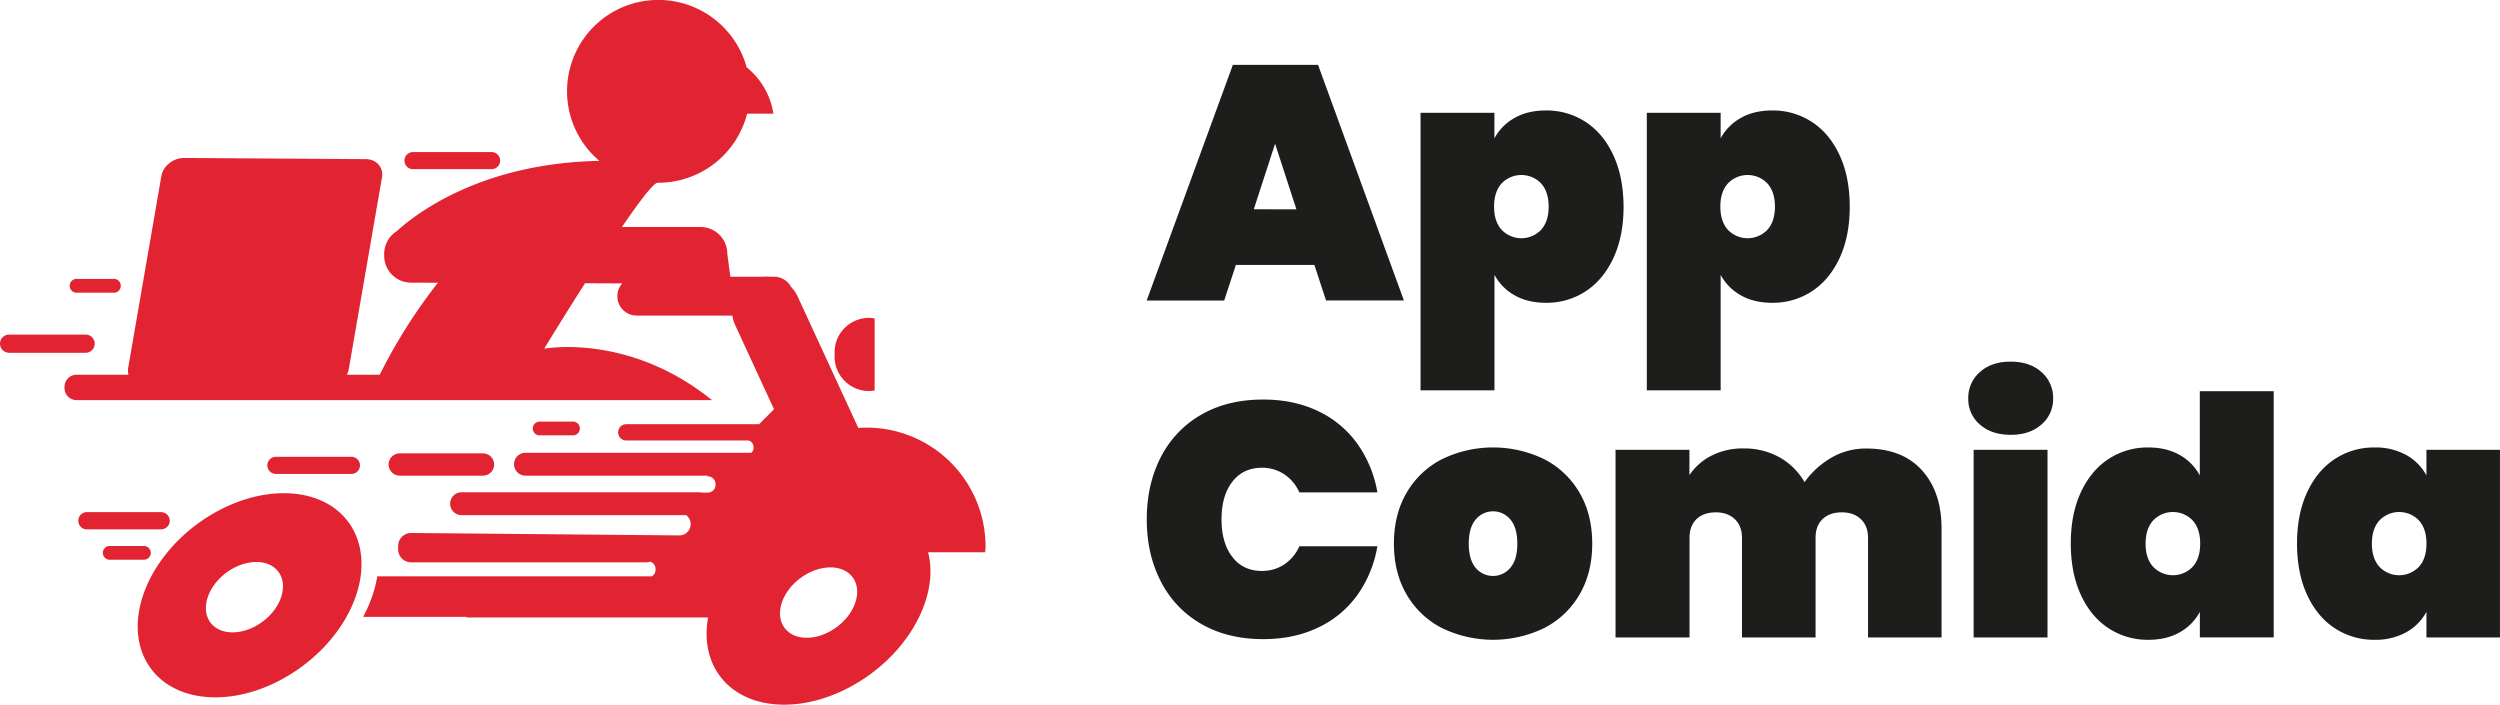 <svg id="Capa_1" data-name="Capa 1" xmlns="http://www.w3.org/2000/svg" viewBox="0 0 1441.97 406.44"><defs><style>.cls-1{fill:#e22331}</style></defs><path class="cls-1" d="M94.18 230.43a5.26 5.26 0 00-5.25-5.25H44.8a5.25 5.25 0 000 10.5h44.13a5.26 5.26 0 005.25-5.25z" transform="translate(-39.55 -32.2)"/><path class="cls-1" d="M608 347.44a68.59 68.59 0 00-68.59-68.59c-1.62 0-3.22.08-4.8.19l-35-75.86a19.75 19.75 0 00-3.77-5.46 11.22 11.22 0 00-9.84-5.92h-2.59a19.9 19.9 0 00-3.62 0h-19l-1.73-13.19a15.49 15.49 0 00-15.43-15.48h-45.36c9.47-13.87 17.47-24.52 20.34-25.52h.8a52.89 52.89 0 0051.06-39.84h15.18a42.89 42.89 0 00-15.44-26.76 52.88 52.88 0 00-50.8-38.85A52.64 52.64 0 00385.27 125c-68 1.24-105.86 30.49-116.88 40.54a15.51 15.51 0 00-7.25 13.09v1.11a15.5 15.5 0 0015.43 15.48l15.55.06a311.74 311.74 0 00-33.55 53.07h-19a11 11 0 001.14-3.18l19.17-110.67c1-5.74-3.21-10.47-9.35-10.51l-104.89-.68c-6.14 0-12 4.63-13 10.37l-19.15 110.65a9.21 9.21 0 00.17 4H83.75a7 7 0 00-7 6.95v.72a7 7 0 007 7h366.51c-48.43-39-96.86-29.66-96.86-29.66s10.74-17.62 23.58-37.76l21.47.08a11.15 11.15 0 008.39 18.56H462a19.28 19.28 0 001.62 5.54L486 268.25l-8.62 8.63H401a4.7 4.7 0 100 9.39h70.25a3.88 3.88 0 012.94 3.75v.48a3.83 3.83 0 01-1.29 2.86h-130a6.6 6.6 0 100 13.19h104.83l-.4.4h.51a4.44 4.44 0 014.42 4.43v.51a4.44 4.44 0 01-4.42 4.43h-3.67a6.41 6.41 0 00-1.46-.18H305.53a6.6 6.6 0 000 13.19h129.81a6.47 6.47 0 012.57 5.14v.07a6.49 6.49 0 01-6.48 6.48l-154.76-1.4a7.49 7.49 0 00-7.47 7.47v2a7.49 7.49 0 007.47 7.47H412.1a7.45 7.45 0 002.41-.43 4.39 4.39 0 013.16 4.2v.53a4.42 4.42 0 01-2.13 3.75H257.17a70.7 70.7 0 01-3.42 12.85A80.05 80.05 0 01249 388h59.89l-.33.33H448c-5.09 27.78 12.17 49.48 42.19 50.29 33.61.89 70.47-24.73 82.34-57.23 4.06-11.13 4.66-21.62 2.35-30.65h32.9c.09-1.1.22-2.18.22-3.3zm-75.31 32.89c-4.08 11.19-16.78 20-28.38 19.72s-17.66-9.65-13.59-20.86 16.81-20 28.4-19.72 17.66 9.65 13.56 20.86z" transform="translate(-39.55 -32.2)"/><path class="cls-1" d="M540.72 257.75a18.93 18.93 0 003.3-.34v-41.53a18.93 18.93 0 00-3.3-.34 19.85 19.85 0 00-19.79 19.79V238a19.85 19.85 0 0019.79 19.75zm-222.59 48.8a6.45 6.45 0 006.44-6.43 6.46 6.46 0 00-6.44-6.43h-48a6.45 6.45 0 00-6.43 6.43 6.44 6.44 0 006.43 6.43zm52.44-23.24a4 4 0 000-7.92h-20.28a4 4 0 000 7.92zM84.34 201h20.28a4 4 0 100-7.91H84.34a4 4 0 100 7.91zm42.2 150.12a4 4 0 00-4-4H102.3a4 4 0 000 7.92h20.28a4 4 0 003.96-3.92zm151.21-221.36h45.35a4.92 4.92 0 000-9.84h-45.35a4.92 4.92 0 000 9.84zm-35.29 175.8a4.95 4.95 0 000-9.89h-43.53a4.95 4.95 0 100 9.89zm-104.99 27a5 5 0 00-4.95-4.95H89a5 5 0 000 9.9h43.53a5 5 0 004.94-4.95zM205 316.7c-33.61-.91-70.49 24.7-82.34 57.2s5.78 59.58 39.39 60.49 70.49-24.7 82.33-57.2-5.79-59.58-39.38-60.49zm-3.49 60.52c-4.08 11.21-16.78 20-28.38 19.71s-17.66-9.64-13.56-20.85 16.78-20 28.37-19.72 17.65 9.64 13.55 20.86z" transform="translate(-39.55 -32.2)"/><path d="M797.67 185h-45.29l-6.72 20.53h-44.72l49.71-135.92h49.13L849.3 205.5h-44.91zm-10.36-32.06L775 115.1l-12.28 37.81zm125.81-52.71q7.57-4.32 18.14-4.32a41 41 0 0122.84 6.62q10.17 6.61 16 19.19t5.9 29.66q0 17.09-5.86 29.65t-16 19.19a41 41 0 01-22.84 6.63q-10.56 0-18.14-4.32a29.38 29.38 0 01-11.61-11.81v66.6H858.9V97.25h42.61V112a29.35 29.35 0 0111.61-11.77zm15.26 37.71a15.76 15.76 0 00-22.65 0q-4.41 4.8-4.41 13.44c0 5.75 1.47 10.24 4.41 13.43a15.76 15.76 0 0022.65 0c2.94-3.19 4.41-7.68 4.41-13.43s-1.47-10.24-4.41-13.44zm115.25-37.71q7.59-4.32 18.14-4.32a41 41 0 0122.84 6.62q10.17 6.61 16 19.19t5.85 29.66q0 17.09-5.85 29.65t-16 19.19a40.91 40.91 0 01-22.84 6.63q-10.56 0-18.14-4.32a29.5 29.5 0 01-11.63-11.81v66.6h-42.59V97.25H1032V112a29.48 29.48 0 0111.63-11.77zm15.26 37.71a15.76 15.76 0 00-22.65 0q-4.41 4.8-4.41 13.44c0 5.75 1.47 10.24 4.41 13.43a15.76 15.76 0 0022.65 0c2.94-3.19 4.42-7.68 4.42-13.43s-1.48-10.24-4.42-13.44zM709.1 295.86a59 59 0 0123.32-24.48q15.15-8.73 35.7-8.73 17.65 0 31.57 6.62A58.44 58.44 0 01822.34 288 67.82 67.82 0 01834 316.2h-45a24.32 24.32 0 00-8.74-10.46 22.89 22.89 0 00-12.91-3.74q-10.76 0-17 8.06t-6.24 21.69q0 13.62 6.24 21.69t17 8.06a22.9 22.9 0 0012.95-3.75 24.26 24.26 0 008.7-10.46h45a67.86 67.86 0 01-11.61 28.22 58.42 58.42 0 01-22.65 18.71q-13.92 6.63-31.57 6.62-20.55 0-35.7-8.73a58.86 58.86 0 01-23.32-24.47q-8.16-15.74-8.16-35.89t8.11-35.89zm162.27 98.65a49.56 49.56 0 01-20.44-19.29q-7.38-12.57-7.39-29.46t7.39-29.46a49.56 49.56 0 0120.44-19.3 67.54 67.54 0 0158.74 0 49.56 49.56 0 0120.44 19.29q7.38 12.57 7.38 29.46t-7.38 29.46a49.56 49.56 0 01-20.44 19.29 67.54 67.54 0 01-58.74 0zm39.35-34.84q4-4.69 4-13.91t-4-13.92a12.95 12.95 0 00-20 0q-4 4.71-4 13.92t3.93 13.91a13 13 0 0020.06 0zM1148 303.34q11.42 12.48 11.42 33.78v62.76h-42.41V342.5q0-6.92-4.13-10.85t-11-3.93q-7.1 0-11.13 3.93t-4 10.85v57.38h-42.45V342.5q0-6.92-4.12-10.85c-2.76-2.62-6.43-3.93-11-3.93s-8.45 1.31-11.13 3.93-4 6.24-4 10.85v57.38h-42.68V291.63H1014v14.59a33.69 33.69 0 0112.57-11.13 39.43 39.43 0 0118.71-4.23A41.47 41.47 0 011066 296a38.23 38.23 0 0114.4 14.3 48.69 48.69 0 0115.16-13.92 39.15 39.15 0 0120.34-5.47q20.72-.05 32.1 12.43zm33.53-26.29a19.15 19.15 0 01-6.71-15 19.62 19.62 0 016.71-15.25q6.72-6.06 17.85-6 10.95 0 17.66 6a19.63 19.63 0 016.72 15.25 19.16 19.16 0 01-6.72 15q-6.72 5.94-17.66 5.95-11.13 0-17.85-5.95zm39 14.58v108.25h-42.61V291.63zm19.25 24.47q5.87-12.57 16-19.19a41 41 0 0122.84-6.62q10.56 0 18.14 4.32a29.48 29.48 0 0111.61 11.8v-48.56H1351v142h-42.6V385.1a29.5 29.5 0 01-11.61 11.81q-7.59 4.32-18.14 4.32a41 41 0 01-22.84-6.62q-10.17-6.63-16-19.2t-5.85-29.65q-.03-17.08 5.82-29.66zm64.4 16.22a15.76 15.76 0 00-22.65 0q-4.42 4.8-4.42 13.44t4.42 13.43a15.76 15.76 0 0022.65 0q4.41-4.79 4.41-13.43t-4.41-13.44zm66.12-16.22q5.85-12.57 16-19.19a41 41 0 0122.84-6.62 36.62 36.62 0 0118.24 4.32 29.35 29.35 0 0111.71 11.8v-14.78h42.41v108.25h-42.41V385.1a29.37 29.37 0 01-11.71 11.81 36.62 36.62 0 01-18.24 4.32 41 41 0 01-22.84-6.62q-10.17-6.63-16-19.2t-5.86-29.65q0-17.08 5.86-29.66zm64.39 16.22a15.76 15.76 0 00-22.65 0q-4.41 4.8-4.41 13.44t4.41 13.43a15.76 15.76 0 0022.65 0q4.41-4.79 4.42-13.43t-4.42-13.44z" transform="translate(-39.55 -32.2)" fill="#1d1d1b"/></svg>